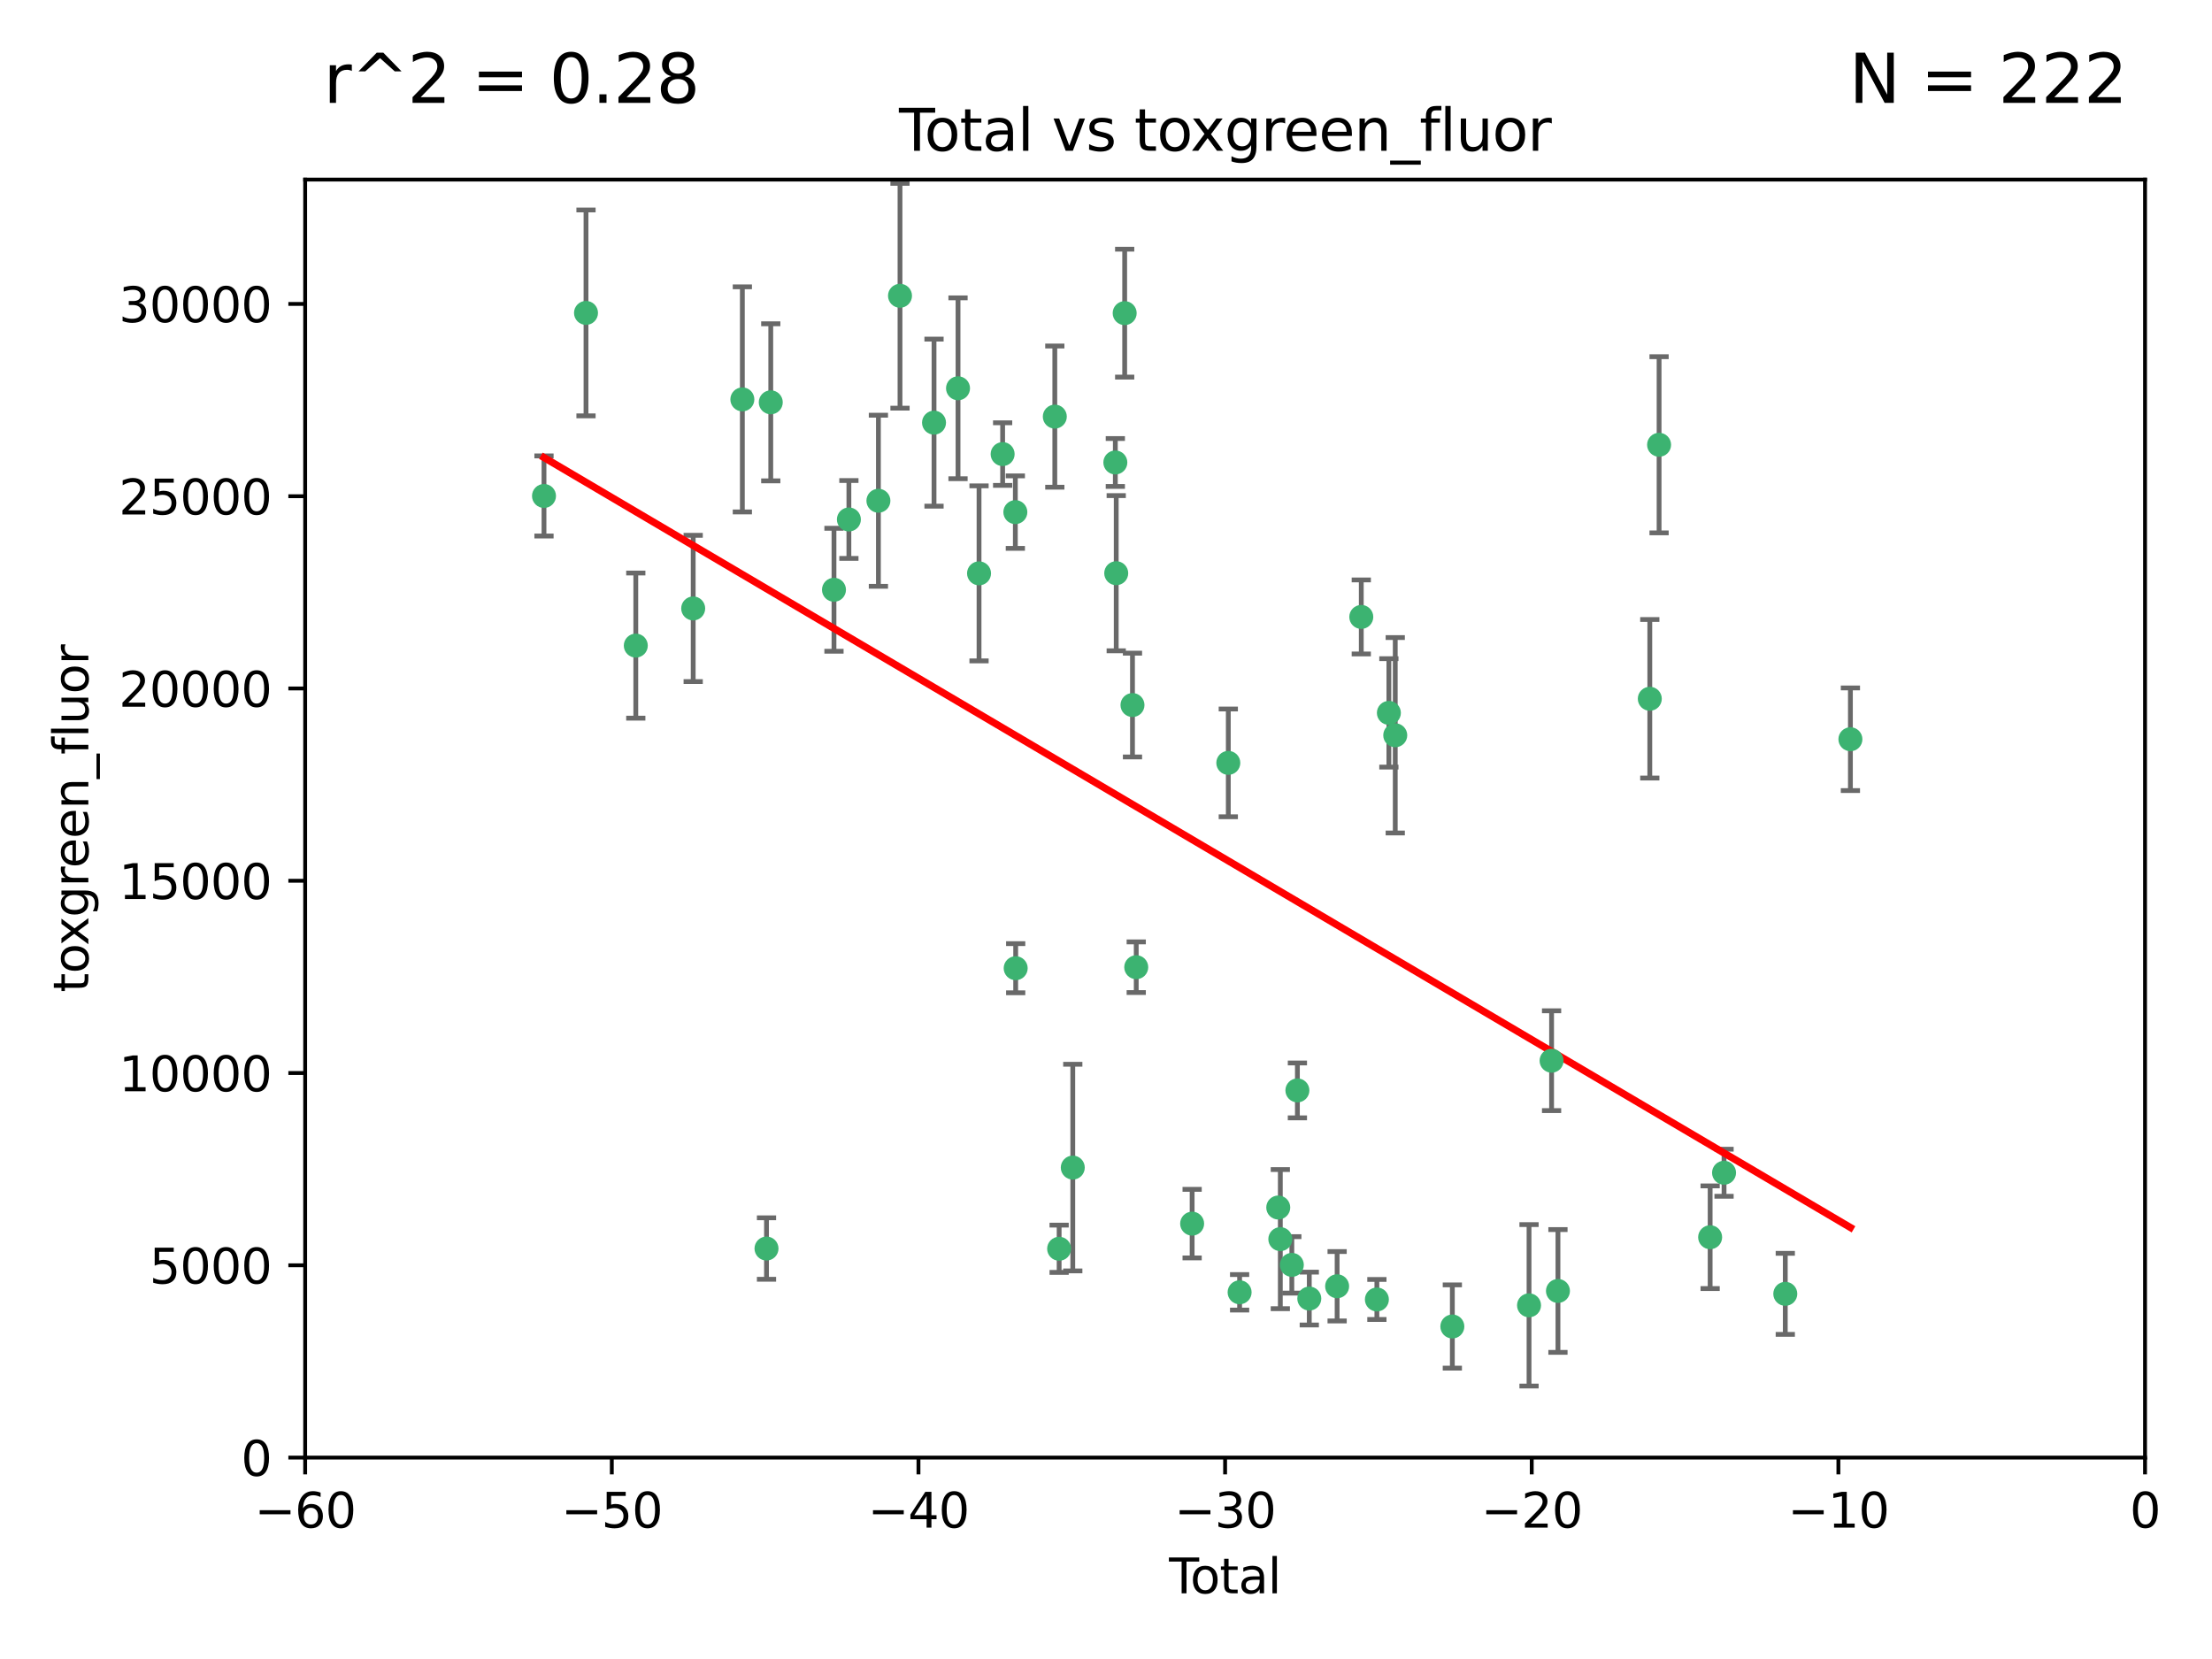 <?xml version="1.0" encoding="utf-8" standalone="no"?>
<!DOCTYPE svg PUBLIC "-//W3C//DTD SVG 1.1//EN"
  "http://www.w3.org/Graphics/SVG/1.1/DTD/svg11.dtd">
<svg xmlns:xlink="http://www.w3.org/1999/xlink" width="460.8pt" height="345.6pt" viewBox="0 0 460.8 345.6" xmlns="http://www.w3.org/2000/svg" version="1.1">
 <defs>
  <style type="text/css">*{stroke-linejoin: round; stroke-linecap: butt}</style>
 </defs>
 <g id="figure_1">
  <g id="patch_1">
   <path d="M 0 345.6 
L 460.8 345.6 
L 460.8 0 
L 0 0 
z
" style="fill: #ffffff"/>
  </g>
  <g id="axes_1">
   <g id="patch_2">
    <path d="M 63.571 303.64 
L 446.85 303.64 
L 446.85 37.411 
L 63.571 37.411 
z
" style="fill: #ffffff"/>
   </g>
   <g id="PathCollection_1">
    <defs>
     <path id="me53726c8df" d="M 0 1.118 
C 0.297 1.118 0.581 1 0.791 0.791 
C 1 0.581 1.118 0.297 1.118 0 
C 1.118 -0.297 1 -0.581 0.791 -0.791 
C 0.581 -1 0.297 -1.118 0 -1.118 
C -0.297 -1.118 -0.581 -1 -0.791 -0.791 
C -1 -0.581 -1.118 -0.297 -1.118 0 
C -1.118 0.297 -1 0.581 -0.791 0.791 
C -0.581 1 -0.297 1.118 0 1.118 
z
" style="stroke: #3cb371"/>
    </defs>
    <g clip-path="url(#pea4346389a)">
     <use xlink:href="#me53726c8df" x="113.324" y="103.319" style="fill: #3cb371; stroke: #3cb371"/>
     <use xlink:href="#me53726c8df" x="122.075" y="65.184" style="fill: #3cb371; stroke: #3cb371"/>
     <use xlink:href="#me53726c8df" x="132.448" y="134.491" style="fill: #3cb371; stroke: #3cb371"/>
     <use xlink:href="#me53726c8df" x="144.404" y="126.749" style="fill: #3cb371; stroke: #3cb371"/>
     <use xlink:href="#me53726c8df" x="154.646" y="83.201" style="fill: #3cb371; stroke: #3cb371"/>
     <use xlink:href="#me53726c8df" x="159.676" y="260.094" style="fill: #3cb371; stroke: #3cb371"/>
     <use xlink:href="#me53726c8df" x="160.565" y="83.811" style="fill: #3cb371; stroke: #3cb371"/>
     <use xlink:href="#me53726c8df" x="173.733" y="122.859" style="fill: #3cb371; stroke: #3cb371"/>
     <use xlink:href="#me53726c8df" x="176.84" y="108.214" style="fill: #3cb371; stroke: #3cb371"/>
     <use xlink:href="#me53726c8df" x="182.989" y="104.315" style="fill: #3cb371; stroke: #3cb371"/>
     <use xlink:href="#me53726c8df" x="187.487" y="61.614" style="fill: #3cb371; stroke: #3cb371"/>
     <use xlink:href="#me53726c8df" x="194.574" y="88.045" style="fill: #3cb371; stroke: #3cb371"/>
     <use xlink:href="#me53726c8df" x="199.574" y="80.887" style="fill: #3cb371; stroke: #3cb371"/>
     <use xlink:href="#me53726c8df" x="203.952" y="119.44" style="fill: #3cb371; stroke: #3cb371"/>
     <use xlink:href="#me53726c8df" x="208.867" y="94.593" style="fill: #3cb371; stroke: #3cb371"/>
     <use xlink:href="#me53726c8df" x="211.515" y="106.684" style="fill: #3cb371; stroke: #3cb371"/>
     <use xlink:href="#me53726c8df" x="211.585" y="201.695" style="fill: #3cb371; stroke: #3cb371"/>
     <use xlink:href="#me53726c8df" x="219.736" y="86.787" style="fill: #3cb371; stroke: #3cb371"/>
     <use xlink:href="#me53726c8df" x="220.638" y="260.14" style="fill: #3cb371; stroke: #3cb371"/>
     <use xlink:href="#me53726c8df" x="223.48" y="243.228" style="fill: #3cb371; stroke: #3cb371"/>
     <use xlink:href="#me53726c8df" x="232.345" y="96.341" style="fill: #3cb371; stroke: #3cb371"/>
     <use xlink:href="#me53726c8df" x="232.53" y="119.409" style="fill: #3cb371; stroke: #3cb371"/>
     <use xlink:href="#me53726c8df" x="234.291" y="65.233" style="fill: #3cb371; stroke: #3cb371"/>
     <use xlink:href="#me53726c8df" x="235.917" y="146.874" style="fill: #3cb371; stroke: #3cb371"/>
     <use xlink:href="#me53726c8df" x="236.699" y="201.487" style="fill: #3cb371; stroke: #3cb371"/>
     <use xlink:href="#me53726c8df" x="248.343" y="254.906" style="fill: #3cb371; stroke: #3cb371"/>
     <use xlink:href="#me53726c8df" x="255.878" y="158.921" style="fill: #3cb371; stroke: #3cb371"/>
     <use xlink:href="#me53726c8df" x="258.233" y="269.209" style="fill: #3cb371; stroke: #3cb371"/>
     <use xlink:href="#me53726c8df" x="266.284" y="251.547" style="fill: #3cb371; stroke: #3cb371"/>
     <use xlink:href="#me53726c8df" x="266.715" y="258.133" style="fill: #3cb371; stroke: #3cb371"/>
     <use xlink:href="#me53726c8df" x="269.11" y="263.497" style="fill: #3cb371; stroke: #3cb371"/>
     <use xlink:href="#me53726c8df" x="270.272" y="227.152" style="fill: #3cb371; stroke: #3cb371"/>
     <use xlink:href="#me53726c8df" x="272.749" y="270.514" style="fill: #3cb371; stroke: #3cb371"/>
     <use xlink:href="#me53726c8df" x="278.547" y="267.951" style="fill: #3cb371; stroke: #3cb371"/>
     <use xlink:href="#me53726c8df" x="283.58" y="128.518" style="fill: #3cb371; stroke: #3cb371"/>
     <use xlink:href="#me53726c8df" x="286.83" y="270.703" style="fill: #3cb371; stroke: #3cb371"/>
     <use xlink:href="#me53726c8df" x="289.329" y="148.507" style="fill: #3cb371; stroke: #3cb371"/>
     <use xlink:href="#me53726c8df" x="290.656" y="153.171" style="fill: #3cb371; stroke: #3cb371"/>
     <use xlink:href="#me53726c8df" x="302.549" y="276.333" style="fill: #3cb371; stroke: #3cb371"/>
     <use xlink:href="#me53726c8df" x="318.526" y="271.92" style="fill: #3cb371; stroke: #3cb371"/>
     <use xlink:href="#me53726c8df" x="323.223" y="220.964" style="fill: #3cb371; stroke: #3cb371"/>
     <use xlink:href="#me53726c8df" x="324.55" y="268.93" style="fill: #3cb371; stroke: #3cb371"/>
     <use xlink:href="#me53726c8df" x="343.683" y="145.567" style="fill: #3cb371; stroke: #3cb371"/>
     <use xlink:href="#me53726c8df" x="345.618" y="92.655" style="fill: #3cb371; stroke: #3cb371"/>
     <use xlink:href="#me53726c8df" x="356.254" y="257.738" style="fill: #3cb371; stroke: #3cb371"/>
     <use xlink:href="#me53726c8df" x="359.15" y="244.305" style="fill: #3cb371; stroke: #3cb371"/>
     <use xlink:href="#me53726c8df" x="371.908" y="269.529" style="fill: #3cb371; stroke: #3cb371"/>
     <use xlink:href="#me53726c8df" x="385.474" y="153.996" style="fill: #3cb371; stroke: #3cb371"/>
    </g>
   </g>
   <g id="matplotlib.axis_1">
    <g id="xtick_1">
     <g id="line2d_1">
      <defs>
       <path id="mc50dfcd748" d="M 0 0 
L 0 3.5 
" style="stroke: #000000; stroke-width: 0.8"/>
      </defs>
      <g>
       <use xlink:href="#mc50dfcd748" x="63.571" y="303.64" style="stroke: #000000; stroke-width: 0.8"/>
      </g>
     </g>
     <g id="text_1">
      <!-- −60 -->
      <g transform="translate(53.019 318.238)scale(0.1 -0.1)">
       <defs>
        <path id="DejaVuSans-2212" d="M 678 2272 
L 4684 2272 
L 4684 1741 
L 678 1741 
L 678 2272 
z
" transform="scale(0.016)"/>
        <path id="DejaVuSans-36" d="M 2113 2584 
Q 1688 2584 1439 2293 
Q 1191 2003 1191 1497 
Q 1191 994 1439 701 
Q 1688 409 2113 409 
Q 2538 409 2786 701 
Q 3034 994 3034 1497 
Q 3034 2003 2786 2293 
Q 2538 2584 2113 2584 
z
M 3366 4563 
L 3366 3988 
Q 3128 4100 2886 4159 
Q 2644 4219 2406 4219 
Q 1781 4219 1451 3797 
Q 1122 3375 1075 2522 
Q 1259 2794 1537 2939 
Q 1816 3084 2150 3084 
Q 2853 3084 3261 2657 
Q 3669 2231 3669 1497 
Q 3669 778 3244 343 
Q 2819 -91 2113 -91 
Q 1303 -91 875 529 
Q 447 1150 447 2328 
Q 447 3434 972 4092 
Q 1497 4750 2381 4750 
Q 2619 4750 2861 4703 
Q 3103 4656 3366 4563 
z
" transform="scale(0.016)"/>
        <path id="DejaVuSans-30" d="M 2034 4250 
Q 1547 4250 1301 3770 
Q 1056 3291 1056 2328 
Q 1056 1369 1301 889 
Q 1547 409 2034 409 
Q 2525 409 2770 889 
Q 3016 1369 3016 2328 
Q 3016 3291 2770 3770 
Q 2525 4250 2034 4250 
z
M 2034 4750 
Q 2819 4750 3233 4129 
Q 3647 3509 3647 2328 
Q 3647 1150 3233 529 
Q 2819 -91 2034 -91 
Q 1250 -91 836 529 
Q 422 1150 422 2328 
Q 422 3509 836 4129 
Q 1250 4750 2034 4750 
z
" transform="scale(0.016)"/>
       </defs>
       <use xlink:href="#DejaVuSans-2212"/>
       <use xlink:href="#DejaVuSans-36" x="83.789"/>
       <use xlink:href="#DejaVuSans-30" x="147.412"/>
      </g>
     </g>
    </g>
    <g id="xtick_2">
     <g id="line2d_2">
      <g>
       <use xlink:href="#mc50dfcd748" x="127.451" y="303.64" style="stroke: #000000; stroke-width: 0.8"/>
      </g>
     </g>
     <g id="text_2">
      <!-- −50 -->
      <g transform="translate(116.899 318.238)scale(0.1 -0.1)">
       <defs>
        <path id="DejaVuSans-35" d="M 691 4666 
L 3169 4666 
L 3169 4134 
L 1269 4134 
L 1269 2991 
Q 1406 3038 1543 3061 
Q 1681 3084 1819 3084 
Q 2600 3084 3056 2656 
Q 3513 2228 3513 1497 
Q 3513 744 3044 326 
Q 2575 -91 1722 -91 
Q 1428 -91 1123 -41 
Q 819 9 494 109 
L 494 744 
Q 775 591 1075 516 
Q 1375 441 1709 441 
Q 2250 441 2565 725 
Q 2881 1009 2881 1497 
Q 2881 1984 2565 2268 
Q 2250 2553 1709 2553 
Q 1456 2553 1204 2497 
Q 953 2441 691 2322 
L 691 4666 
z
" transform="scale(0.016)"/>
       </defs>
       <use xlink:href="#DejaVuSans-2212"/>
       <use xlink:href="#DejaVuSans-35" x="83.789"/>
       <use xlink:href="#DejaVuSans-30" x="147.412"/>
      </g>
     </g>
    </g>
    <g id="xtick_3">
     <g id="line2d_3">
      <g>
       <use xlink:href="#mc50dfcd748" x="191.331" y="303.64" style="stroke: #000000; stroke-width: 0.8"/>
      </g>
     </g>
     <g id="text_3">
      <!-- −40 -->
      <g transform="translate(180.778 318.238)scale(0.1 -0.1)">
       <defs>
        <path id="DejaVuSans-34" d="M 2419 4116 
L 825 1625 
L 2419 1625 
L 2419 4116 
z
M 2253 4666 
L 3047 4666 
L 3047 1625 
L 3713 1625 
L 3713 1100 
L 3047 1100 
L 3047 0 
L 2419 0 
L 2419 1100 
L 313 1100 
L 313 1709 
L 2253 4666 
z
" transform="scale(0.016)"/>
       </defs>
       <use xlink:href="#DejaVuSans-2212"/>
       <use xlink:href="#DejaVuSans-34" x="83.789"/>
       <use xlink:href="#DejaVuSans-30" x="147.412"/>
      </g>
     </g>
    </g>
    <g id="xtick_4">
     <g id="line2d_4">
      <g>
       <use xlink:href="#mc50dfcd748" x="255.211" y="303.64" style="stroke: #000000; stroke-width: 0.8"/>
      </g>
     </g>
     <g id="text_4">
      <!-- −30 -->
      <g transform="translate(244.658 318.238)scale(0.1 -0.1)">
       <defs>
        <path id="DejaVuSans-33" d="M 2597 2516 
Q 3050 2419 3304 2112 
Q 3559 1806 3559 1356 
Q 3559 666 3084 287 
Q 2609 -91 1734 -91 
Q 1441 -91 1130 -33 
Q 819 25 488 141 
L 488 750 
Q 750 597 1062 519 
Q 1375 441 1716 441 
Q 2309 441 2620 675 
Q 2931 909 2931 1356 
Q 2931 1769 2642 2001 
Q 2353 2234 1838 2234 
L 1294 2234 
L 1294 2753 
L 1863 2753 
Q 2328 2753 2575 2939 
Q 2822 3125 2822 3475 
Q 2822 3834 2567 4026 
Q 2313 4219 1838 4219 
Q 1578 4219 1281 4162 
Q 984 4106 628 3988 
L 628 4550 
Q 988 4650 1302 4700 
Q 1616 4750 1894 4750 
Q 2613 4750 3031 4423 
Q 3450 4097 3450 3541 
Q 3450 3153 3228 2886 
Q 3006 2619 2597 2516 
z
" transform="scale(0.016)"/>
       </defs>
       <use xlink:href="#DejaVuSans-2212"/>
       <use xlink:href="#DejaVuSans-33" x="83.789"/>
       <use xlink:href="#DejaVuSans-30" x="147.412"/>
      </g>
     </g>
    </g>
    <g id="xtick_5">
     <g id="line2d_5">
      <g>
       <use xlink:href="#mc50dfcd748" x="319.09" y="303.64" style="stroke: #000000; stroke-width: 0.8"/>
      </g>
     </g>
     <g id="text_5">
      <!-- −20 -->
      <g transform="translate(308.538 318.238)scale(0.1 -0.1)">
       <defs>
        <path id="DejaVuSans-32" d="M 1228 531 
L 3431 531 
L 3431 0 
L 469 0 
L 469 531 
Q 828 903 1448 1529 
Q 2069 2156 2228 2338 
Q 2531 2678 2651 2914 
Q 2772 3150 2772 3378 
Q 2772 3750 2511 3984 
Q 2250 4219 1831 4219 
Q 1534 4219 1204 4116 
Q 875 4013 500 3803 
L 500 4441 
Q 881 4594 1212 4672 
Q 1544 4750 1819 4750 
Q 2544 4750 2975 4387 
Q 3406 4025 3406 3419 
Q 3406 3131 3298 2873 
Q 3191 2616 2906 2266 
Q 2828 2175 2409 1742 
Q 1991 1309 1228 531 
z
" transform="scale(0.016)"/>
       </defs>
       <use xlink:href="#DejaVuSans-2212"/>
       <use xlink:href="#DejaVuSans-32" x="83.789"/>
       <use xlink:href="#DejaVuSans-30" x="147.412"/>
      </g>
     </g>
    </g>
    <g id="xtick_6">
     <g id="line2d_6">
      <g>
       <use xlink:href="#mc50dfcd748" x="382.97" y="303.64" style="stroke: #000000; stroke-width: 0.8"/>
      </g>
     </g>
     <g id="text_6">
      <!-- −10 -->
      <g transform="translate(372.418 318.238)scale(0.1 -0.1)">
       <defs>
        <path id="DejaVuSans-31" d="M 794 531 
L 1825 531 
L 1825 4091 
L 703 3866 
L 703 4441 
L 1819 4666 
L 2450 4666 
L 2450 531 
L 3481 531 
L 3481 0 
L 794 0 
L 794 531 
z
" transform="scale(0.016)"/>
       </defs>
       <use xlink:href="#DejaVuSans-2212"/>
       <use xlink:href="#DejaVuSans-31" x="83.789"/>
       <use xlink:href="#DejaVuSans-30" x="147.412"/>
      </g>
     </g>
    </g>
    <g id="xtick_7">
     <g id="line2d_7">
      <g>
       <use xlink:href="#mc50dfcd748" x="446.85" y="303.64" style="stroke: #000000; stroke-width: 0.8"/>
      </g>
     </g>
     <g id="text_7">
      <!-- 0 -->
      <g transform="translate(443.669 318.238)scale(0.1 -0.1)">
       <use xlink:href="#DejaVuSans-30"/>
      </g>
     </g>
    </g>
    <g id="text_8">
     <!-- Total -->
     <g transform="translate(243.534 331.917)scale(0.1 -0.1)">
      <defs>
       <path id="DejaVuSans-54" d="M -19 4666 
L 3928 4666 
L 3928 4134 
L 2272 4134 
L 2272 0 
L 1638 0 
L 1638 4134 
L -19 4134 
L -19 4666 
z
" transform="scale(0.016)"/>
       <path id="DejaVuSans-6f" d="M 1959 3097 
Q 1497 3097 1228 2736 
Q 959 2375 959 1747 
Q 959 1119 1226 758 
Q 1494 397 1959 397 
Q 2419 397 2687 759 
Q 2956 1122 2956 1747 
Q 2956 2369 2687 2733 
Q 2419 3097 1959 3097 
z
M 1959 3584 
Q 2709 3584 3137 3096 
Q 3566 2609 3566 1747 
Q 3566 888 3137 398 
Q 2709 -91 1959 -91 
Q 1206 -91 779 398 
Q 353 888 353 1747 
Q 353 2609 779 3096 
Q 1206 3584 1959 3584 
z
" transform="scale(0.016)"/>
       <path id="DejaVuSans-74" d="M 1172 4494 
L 1172 3500 
L 2356 3500 
L 2356 3053 
L 1172 3053 
L 1172 1153 
Q 1172 725 1289 603 
Q 1406 481 1766 481 
L 2356 481 
L 2356 0 
L 1766 0 
Q 1100 0 847 248 
Q 594 497 594 1153 
L 594 3053 
L 172 3053 
L 172 3500 
L 594 3500 
L 594 4494 
L 1172 4494 
z
" transform="scale(0.016)"/>
       <path id="DejaVuSans-61" d="M 2194 1759 
Q 1497 1759 1228 1600 
Q 959 1441 959 1056 
Q 959 750 1161 570 
Q 1363 391 1709 391 
Q 2188 391 2477 730 
Q 2766 1069 2766 1631 
L 2766 1759 
L 2194 1759 
z
M 3341 1997 
L 3341 0 
L 2766 0 
L 2766 531 
Q 2569 213 2275 61 
Q 1981 -91 1556 -91 
Q 1019 -91 701 211 
Q 384 513 384 1019 
Q 384 1609 779 1909 
Q 1175 2209 1959 2209 
L 2766 2209 
L 2766 2266 
Q 2766 2663 2505 2880 
Q 2244 3097 1772 3097 
Q 1472 3097 1187 3025 
Q 903 2953 641 2809 
L 641 3341 
Q 956 3463 1253 3523 
Q 1550 3584 1831 3584 
Q 2591 3584 2966 3190 
Q 3341 2797 3341 1997 
z
" transform="scale(0.016)"/>
       <path id="DejaVuSans-6c" d="M 603 4863 
L 1178 4863 
L 1178 0 
L 603 0 
L 603 4863 
z
" transform="scale(0.016)"/>
      </defs>
      <use xlink:href="#DejaVuSans-54"/>
      <use xlink:href="#DejaVuSans-6f" x="44.084"/>
      <use xlink:href="#DejaVuSans-74" x="105.266"/>
      <use xlink:href="#DejaVuSans-61" x="144.475"/>
      <use xlink:href="#DejaVuSans-6c" x="205.754"/>
     </g>
    </g>
   </g>
   <g id="matplotlib.axis_2">
    <g id="ytick_1">
     <g id="line2d_8">
      <defs>
       <path id="mc2a0428688" d="M 0 0 
L -3.5 0 
" style="stroke: #000000; stroke-width: 0.8"/>
      </defs>
      <g>
       <use xlink:href="#mc2a0428688" x="63.571" y="303.64" style="stroke: #000000; stroke-width: 0.8"/>
      </g>
     </g>
     <g id="text_9">
      <!-- 0 -->
      <g transform="translate(50.209 307.439)scale(0.1 -0.1)">
       <use xlink:href="#DejaVuSans-30"/>
      </g>
     </g>
    </g>
    <g id="ytick_2">
     <g id="line2d_9">
      <g>
       <use xlink:href="#mc2a0428688" x="63.571" y="263.586" style="stroke: #000000; stroke-width: 0.8"/>
      </g>
     </g>
     <g id="text_10">
      <!-- 5000 -->
      <g transform="translate(31.121 267.385)scale(0.1 -0.1)">
       <use xlink:href="#DejaVuSans-35"/>
       <use xlink:href="#DejaVuSans-30" x="63.623"/>
       <use xlink:href="#DejaVuSans-30" x="127.246"/>
       <use xlink:href="#DejaVuSans-30" x="190.869"/>
      </g>
     </g>
    </g>
    <g id="ytick_3">
     <g id="line2d_10">
      <g>
       <use xlink:href="#mc2a0428688" x="63.571" y="223.532" style="stroke: #000000; stroke-width: 0.8"/>
      </g>
     </g>
     <g id="text_11">
      <!-- 10000 -->
      <g transform="translate(24.759 227.331)scale(0.1 -0.1)">
       <use xlink:href="#DejaVuSans-31"/>
       <use xlink:href="#DejaVuSans-30" x="63.623"/>
       <use xlink:href="#DejaVuSans-30" x="127.246"/>
       <use xlink:href="#DejaVuSans-30" x="190.869"/>
       <use xlink:href="#DejaVuSans-30" x="254.492"/>
      </g>
     </g>
    </g>
    <g id="ytick_4">
     <g id="line2d_11">
      <g>
       <use xlink:href="#mc2a0428688" x="63.571" y="183.478" style="stroke: #000000; stroke-width: 0.8"/>
      </g>
     </g>
     <g id="text_12">
      <!-- 15000 -->
      <g transform="translate(24.759 187.278)scale(0.1 -0.1)">
       <use xlink:href="#DejaVuSans-31"/>
       <use xlink:href="#DejaVuSans-35" x="63.623"/>
       <use xlink:href="#DejaVuSans-30" x="127.246"/>
       <use xlink:href="#DejaVuSans-30" x="190.869"/>
       <use xlink:href="#DejaVuSans-30" x="254.492"/>
      </g>
     </g>
    </g>
    <g id="ytick_5">
     <g id="line2d_12">
      <g>
       <use xlink:href="#mc2a0428688" x="63.571" y="143.424" style="stroke: #000000; stroke-width: 0.8"/>
      </g>
     </g>
     <g id="text_13">
      <!-- 20000 -->
      <g transform="translate(24.759 147.224)scale(0.1 -0.1)">
       <use xlink:href="#DejaVuSans-32"/>
       <use xlink:href="#DejaVuSans-30" x="63.623"/>
       <use xlink:href="#DejaVuSans-30" x="127.246"/>
       <use xlink:href="#DejaVuSans-30" x="190.869"/>
       <use xlink:href="#DejaVuSans-30" x="254.492"/>
      </g>
     </g>
    </g>
    <g id="ytick_6">
     <g id="line2d_13">
      <g>
       <use xlink:href="#mc2a0428688" x="63.571" y="103.371" style="stroke: #000000; stroke-width: 0.8"/>
      </g>
     </g>
     <g id="text_14">
      <!-- 25000 -->
      <g transform="translate(24.759 107.17)scale(0.1 -0.1)">
       <use xlink:href="#DejaVuSans-32"/>
       <use xlink:href="#DejaVuSans-35" x="63.623"/>
       <use xlink:href="#DejaVuSans-30" x="127.246"/>
       <use xlink:href="#DejaVuSans-30" x="190.869"/>
       <use xlink:href="#DejaVuSans-30" x="254.492"/>
      </g>
     </g>
    </g>
    <g id="ytick_7">
     <g id="line2d_14">
      <g>
       <use xlink:href="#mc2a0428688" x="63.571" y="63.317" style="stroke: #000000; stroke-width: 0.8"/>
      </g>
     </g>
     <g id="text_15">
      <!-- 30000 -->
      <g transform="translate(24.759 67.116)scale(0.1 -0.1)">
       <use xlink:href="#DejaVuSans-33"/>
       <use xlink:href="#DejaVuSans-30" x="63.623"/>
       <use xlink:href="#DejaVuSans-30" x="127.246"/>
       <use xlink:href="#DejaVuSans-30" x="190.869"/>
       <use xlink:href="#DejaVuSans-30" x="254.492"/>
      </g>
     </g>
    </g>
    <g id="text_16">
     <!-- toxgreen_fluor -->
     <g transform="translate(18.401 206.72)rotate(-90)scale(0.1 -0.1)">
      <defs>
       <path id="DejaVuSans-78" d="M 3513 3500 
L 2247 1797 
L 3578 0 
L 2900 0 
L 1881 1375 
L 863 0 
L 184 0 
L 1544 1831 
L 300 3500 
L 978 3500 
L 1906 2253 
L 2834 3500 
L 3513 3500 
z
" transform="scale(0.016)"/>
       <path id="DejaVuSans-67" d="M 2906 1791 
Q 2906 2416 2648 2759 
Q 2391 3103 1925 3103 
Q 1463 3103 1205 2759 
Q 947 2416 947 1791 
Q 947 1169 1205 825 
Q 1463 481 1925 481 
Q 2391 481 2648 825 
Q 2906 1169 2906 1791 
z
M 3481 434 
Q 3481 -459 3084 -895 
Q 2688 -1331 1869 -1331 
Q 1566 -1331 1297 -1286 
Q 1028 -1241 775 -1147 
L 775 -588 
Q 1028 -725 1275 -790 
Q 1522 -856 1778 -856 
Q 2344 -856 2625 -561 
Q 2906 -266 2906 331 
L 2906 616 
Q 2728 306 2450 153 
Q 2172 0 1784 0 
Q 1141 0 747 490 
Q 353 981 353 1791 
Q 353 2603 747 3093 
Q 1141 3584 1784 3584 
Q 2172 3584 2450 3431 
Q 2728 3278 2906 2969 
L 2906 3500 
L 3481 3500 
L 3481 434 
z
" transform="scale(0.016)"/>
       <path id="DejaVuSans-72" d="M 2631 2963 
Q 2534 3019 2420 3045 
Q 2306 3072 2169 3072 
Q 1681 3072 1420 2755 
Q 1159 2438 1159 1844 
L 1159 0 
L 581 0 
L 581 3500 
L 1159 3500 
L 1159 2956 
Q 1341 3275 1631 3429 
Q 1922 3584 2338 3584 
Q 2397 3584 2469 3576 
Q 2541 3569 2628 3553 
L 2631 2963 
z
" transform="scale(0.016)"/>
       <path id="DejaVuSans-65" d="M 3597 1894 
L 3597 1613 
L 953 1613 
Q 991 1019 1311 708 
Q 1631 397 2203 397 
Q 2534 397 2845 478 
Q 3156 559 3463 722 
L 3463 178 
Q 3153 47 2828 -22 
Q 2503 -91 2169 -91 
Q 1331 -91 842 396 
Q 353 884 353 1716 
Q 353 2575 817 3079 
Q 1281 3584 2069 3584 
Q 2775 3584 3186 3129 
Q 3597 2675 3597 1894 
z
M 3022 2063 
Q 3016 2534 2758 2815 
Q 2500 3097 2075 3097 
Q 1594 3097 1305 2825 
Q 1016 2553 972 2059 
L 3022 2063 
z
" transform="scale(0.016)"/>
       <path id="DejaVuSans-6e" d="M 3513 2113 
L 3513 0 
L 2938 0 
L 2938 2094 
Q 2938 2591 2744 2837 
Q 2550 3084 2163 3084 
Q 1697 3084 1428 2787 
Q 1159 2491 1159 1978 
L 1159 0 
L 581 0 
L 581 3500 
L 1159 3500 
L 1159 2956 
Q 1366 3272 1645 3428 
Q 1925 3584 2291 3584 
Q 2894 3584 3203 3211 
Q 3513 2838 3513 2113 
z
" transform="scale(0.016)"/>
       <path id="DejaVuSans-5f" d="M 3263 -1063 
L 3263 -1509 
L -63 -1509 
L -63 -1063 
L 3263 -1063 
z
" transform="scale(0.016)"/>
       <path id="DejaVuSans-66" d="M 2375 4863 
L 2375 4384 
L 1825 4384 
Q 1516 4384 1395 4259 
Q 1275 4134 1275 3809 
L 1275 3500 
L 2222 3500 
L 2222 3053 
L 1275 3053 
L 1275 0 
L 697 0 
L 697 3053 
L 147 3053 
L 147 3500 
L 697 3500 
L 697 3744 
Q 697 4328 969 4595 
Q 1241 4863 1831 4863 
L 2375 4863 
z
" transform="scale(0.016)"/>
       <path id="DejaVuSans-75" d="M 544 1381 
L 544 3500 
L 1119 3500 
L 1119 1403 
Q 1119 906 1312 657 
Q 1506 409 1894 409 
Q 2359 409 2629 706 
Q 2900 1003 2900 1516 
L 2900 3500 
L 3475 3500 
L 3475 0 
L 2900 0 
L 2900 538 
Q 2691 219 2414 64 
Q 2138 -91 1772 -91 
Q 1169 -91 856 284 
Q 544 659 544 1381 
z
M 1991 3584 
L 1991 3584 
z
" transform="scale(0.016)"/>
      </defs>
      <use xlink:href="#DejaVuSans-74"/>
      <use xlink:href="#DejaVuSans-6f" x="39.209"/>
      <use xlink:href="#DejaVuSans-78" x="97.266"/>
      <use xlink:href="#DejaVuSans-67" x="156.445"/>
      <use xlink:href="#DejaVuSans-72" x="219.922"/>
      <use xlink:href="#DejaVuSans-65" x="258.785"/>
      <use xlink:href="#DejaVuSans-65" x="320.309"/>
      <use xlink:href="#DejaVuSans-6e" x="381.832"/>
      <use xlink:href="#DejaVuSans-5f" x="445.211"/>
      <use xlink:href="#DejaVuSans-66" x="495.211"/>
      <use xlink:href="#DejaVuSans-6c" x="530.416"/>
      <use xlink:href="#DejaVuSans-75" x="558.199"/>
      <use xlink:href="#DejaVuSans-6f" x="621.578"/>
      <use xlink:href="#DejaVuSans-72" x="682.76"/>
     </g>
    </g>
   </g>
   <g id="LineCollection_1">
    <path d="M 113.324 111.662 
L 113.324 94.976 
" clip-path="url(#pea4346389a)" style="fill: none; stroke: #696969"/>
    <path d="M 122.075 86.629 
L 122.075 43.739 
" clip-path="url(#pea4346389a)" style="fill: none; stroke: #696969"/>
    <path d="M 132.448 149.606 
L 132.448 119.375 
" clip-path="url(#pea4346389a)" style="fill: none; stroke: #696969"/>
    <path d="M 144.404 141.983 
L 144.404 111.515 
" clip-path="url(#pea4346389a)" style="fill: none; stroke: #696969"/>
    <path d="M 154.646 106.648 
L 154.646 59.753 
" clip-path="url(#pea4346389a)" style="fill: none; stroke: #696969"/>
    <path d="M 159.676 266.497 
L 159.676 253.692 
" clip-path="url(#pea4346389a)" style="fill: none; stroke: #696969"/>
    <path d="M 160.565 100.173 
L 160.565 67.45 
" clip-path="url(#pea4346389a)" style="fill: none; stroke: #696969"/>
    <path d="M 173.733 135.667 
L 173.733 110.051 
" clip-path="url(#pea4346389a)" style="fill: none; stroke: #696969"/>
    <path d="M 176.84 116.326 
L 176.84 100.101 
" clip-path="url(#pea4346389a)" style="fill: none; stroke: #696969"/>
    <path d="M 182.989 122.133 
L 182.989 86.497 
" clip-path="url(#pea4346389a)" style="fill: none; stroke: #696969"/>
    <path d="M 187.487 85.029 
L 187.487 38.199 
" clip-path="url(#pea4346389a)" style="fill: none; stroke: #696969"/>
    <path d="M 194.574 105.444 
L 194.574 70.646 
" clip-path="url(#pea4346389a)" style="fill: none; stroke: #696969"/>
    <path d="M 199.574 99.727 
L 199.574 62.047 
" clip-path="url(#pea4346389a)" style="fill: none; stroke: #696969"/>
    <path d="M 203.952 137.675 
L 203.952 101.206 
" clip-path="url(#pea4346389a)" style="fill: none; stroke: #696969"/>
    <path d="M 208.867 101.108 
L 208.867 88.078 
" clip-path="url(#pea4346389a)" style="fill: none; stroke: #696969"/>
    <path d="M 211.515 114.235 
L 211.515 99.134 
" clip-path="url(#pea4346389a)" style="fill: none; stroke: #696969"/>
    <path d="M 211.585 206.809 
L 211.585 196.58 
" clip-path="url(#pea4346389a)" style="fill: none; stroke: #696969"/>
    <path d="M 219.736 101.495 
L 219.736 72.08 
" clip-path="url(#pea4346389a)" style="fill: none; stroke: #696969"/>
    <path d="M 220.638 265.065 
L 220.638 255.214 
" clip-path="url(#pea4346389a)" style="fill: none; stroke: #696969"/>
    <path d="M 223.48 264.748 
L 223.48 221.708 
" clip-path="url(#pea4346389a)" style="fill: none; stroke: #696969"/>
    <path d="M 232.345 101.329 
L 232.345 91.353 
" clip-path="url(#pea4346389a)" style="fill: none; stroke: #696969"/>
    <path d="M 232.53 135.574 
L 232.53 103.243 
" clip-path="url(#pea4346389a)" style="fill: none; stroke: #696969"/>
    <path d="M 234.291 78.556 
L 234.291 51.911 
" clip-path="url(#pea4346389a)" style="fill: none; stroke: #696969"/>
    <path d="M 235.917 157.684 
L 235.917 136.065 
" clip-path="url(#pea4346389a)" style="fill: none; stroke: #696969"/>
    <path d="M 236.699 206.761 
L 236.699 196.213 
" clip-path="url(#pea4346389a)" style="fill: none; stroke: #696969"/>
    <path d="M 248.343 262.048 
L 248.343 247.764 
" clip-path="url(#pea4346389a)" style="fill: none; stroke: #696969"/>
    <path d="M 255.878 170.147 
L 255.878 147.694 
" clip-path="url(#pea4346389a)" style="fill: none; stroke: #696969"/>
    <path d="M 258.233 272.908 
L 258.233 265.511 
" clip-path="url(#pea4346389a)" style="fill: none; stroke: #696969"/>
    <path d="M 266.284 252.228 
L 266.284 250.867 
" clip-path="url(#pea4346389a)" style="fill: none; stroke: #696969"/>
    <path d="M 266.715 272.621 
L 266.715 243.644 
" clip-path="url(#pea4346389a)" style="fill: none; stroke: #696969"/>
    <path d="M 269.11 269.377 
L 269.11 257.616 
" clip-path="url(#pea4346389a)" style="fill: none; stroke: #696969"/>
    <path d="M 270.272 232.87 
L 270.272 221.434 
" clip-path="url(#pea4346389a)" style="fill: none; stroke: #696969"/>
    <path d="M 272.749 276.02 
L 272.749 265.008 
" clip-path="url(#pea4346389a)" style="fill: none; stroke: #696969"/>
    <path d="M 278.547 275.179 
L 278.547 260.723 
" clip-path="url(#pea4346389a)" style="fill: none; stroke: #696969"/>
    <path d="M 283.58 136.228 
L 283.58 120.808 
" clip-path="url(#pea4346389a)" style="fill: none; stroke: #696969"/>
    <path d="M 286.83 274.871 
L 286.83 266.536 
" clip-path="url(#pea4346389a)" style="fill: none; stroke: #696969"/>
    <path d="M 289.329 159.798 
L 289.329 137.216 
" clip-path="url(#pea4346389a)" style="fill: none; stroke: #696969"/>
    <path d="M 290.656 173.526 
L 290.656 132.815 
" clip-path="url(#pea4346389a)" style="fill: none; stroke: #696969"/>
    <path d="M 302.549 285.006 
L 302.549 267.659 
" clip-path="url(#pea4346389a)" style="fill: none; stroke: #696969"/>
    <path d="M 318.526 288.737 
L 318.526 255.103 
" clip-path="url(#pea4346389a)" style="fill: none; stroke: #696969"/>
    <path d="M 323.223 231.359 
L 323.223 210.569 
" clip-path="url(#pea4346389a)" style="fill: none; stroke: #696969"/>
    <path d="M 324.55 281.718 
L 324.55 256.142 
" clip-path="url(#pea4346389a)" style="fill: none; stroke: #696969"/>
    <path d="M 343.683 162.081 
L 343.683 129.053 
" clip-path="url(#pea4346389a)" style="fill: none; stroke: #696969"/>
    <path d="M 345.618 111.003 
L 345.618 74.306 
" clip-path="url(#pea4346389a)" style="fill: none; stroke: #696969"/>
    <path d="M 356.254 268.432 
L 356.254 247.045 
" clip-path="url(#pea4346389a)" style="fill: none; stroke: #696969"/>
    <path d="M 359.15 249.207 
L 359.15 239.402 
" clip-path="url(#pea4346389a)" style="fill: none; stroke: #696969"/>
    <path d="M 371.908 277.972 
L 371.908 261.086 
" clip-path="url(#pea4346389a)" style="fill: none; stroke: #696969"/>
    <path d="M 385.474 164.686 
L 385.474 143.305 
" clip-path="url(#pea4346389a)" style="fill: none; stroke: #696969"/>
   </g>
   <g id="line2d_15">
    <defs>
     <path id="ma83584f6ae" d="M 2 0 
L -2 -0 
" style="stroke: #696969"/>
    </defs>
    <g clip-path="url(#pea4346389a)">
     <use xlink:href="#ma83584f6ae" x="113.324" y="111.662" style="fill: #696969; stroke: #696969"/>
     <use xlink:href="#ma83584f6ae" x="122.075" y="86.629" style="fill: #696969; stroke: #696969"/>
     <use xlink:href="#ma83584f6ae" x="132.448" y="149.606" style="fill: #696969; stroke: #696969"/>
     <use xlink:href="#ma83584f6ae" x="144.404" y="141.983" style="fill: #696969; stroke: #696969"/>
     <use xlink:href="#ma83584f6ae" x="154.646" y="106.648" style="fill: #696969; stroke: #696969"/>
     <use xlink:href="#ma83584f6ae" x="159.676" y="266.497" style="fill: #696969; stroke: #696969"/>
     <use xlink:href="#ma83584f6ae" x="160.565" y="100.173" style="fill: #696969; stroke: #696969"/>
     <use xlink:href="#ma83584f6ae" x="173.733" y="135.667" style="fill: #696969; stroke: #696969"/>
     <use xlink:href="#ma83584f6ae" x="176.84" y="116.326" style="fill: #696969; stroke: #696969"/>
     <use xlink:href="#ma83584f6ae" x="182.989" y="122.133" style="fill: #696969; stroke: #696969"/>
     <use xlink:href="#ma83584f6ae" x="187.487" y="85.029" style="fill: #696969; stroke: #696969"/>
     <use xlink:href="#ma83584f6ae" x="194.574" y="105.444" style="fill: #696969; stroke: #696969"/>
     <use xlink:href="#ma83584f6ae" x="199.574" y="99.727" style="fill: #696969; stroke: #696969"/>
     <use xlink:href="#ma83584f6ae" x="203.952" y="137.675" style="fill: #696969; stroke: #696969"/>
     <use xlink:href="#ma83584f6ae" x="208.867" y="101.108" style="fill: #696969; stroke: #696969"/>
     <use xlink:href="#ma83584f6ae" x="211.515" y="114.235" style="fill: #696969; stroke: #696969"/>
     <use xlink:href="#ma83584f6ae" x="211.585" y="206.809" style="fill: #696969; stroke: #696969"/>
     <use xlink:href="#ma83584f6ae" x="219.736" y="101.495" style="fill: #696969; stroke: #696969"/>
     <use xlink:href="#ma83584f6ae" x="220.638" y="265.065" style="fill: #696969; stroke: #696969"/>
     <use xlink:href="#ma83584f6ae" x="223.48" y="264.748" style="fill: #696969; stroke: #696969"/>
     <use xlink:href="#ma83584f6ae" x="232.345" y="101.329" style="fill: #696969; stroke: #696969"/>
     <use xlink:href="#ma83584f6ae" x="232.53" y="135.574" style="fill: #696969; stroke: #696969"/>
     <use xlink:href="#ma83584f6ae" x="234.291" y="78.556" style="fill: #696969; stroke: #696969"/>
     <use xlink:href="#ma83584f6ae" x="235.917" y="157.684" style="fill: #696969; stroke: #696969"/>
     <use xlink:href="#ma83584f6ae" x="236.699" y="206.761" style="fill: #696969; stroke: #696969"/>
     <use xlink:href="#ma83584f6ae" x="248.343" y="262.048" style="fill: #696969; stroke: #696969"/>
     <use xlink:href="#ma83584f6ae" x="255.878" y="170.147" style="fill: #696969; stroke: #696969"/>
     <use xlink:href="#ma83584f6ae" x="258.233" y="272.908" style="fill: #696969; stroke: #696969"/>
     <use xlink:href="#ma83584f6ae" x="266.284" y="252.228" style="fill: #696969; stroke: #696969"/>
     <use xlink:href="#ma83584f6ae" x="266.715" y="272.621" style="fill: #696969; stroke: #696969"/>
     <use xlink:href="#ma83584f6ae" x="269.11" y="269.377" style="fill: #696969; stroke: #696969"/>
     <use xlink:href="#ma83584f6ae" x="270.272" y="232.87" style="fill: #696969; stroke: #696969"/>
     <use xlink:href="#ma83584f6ae" x="272.749" y="276.02" style="fill: #696969; stroke: #696969"/>
     <use xlink:href="#ma83584f6ae" x="278.547" y="275.179" style="fill: #696969; stroke: #696969"/>
     <use xlink:href="#ma83584f6ae" x="283.58" y="136.228" style="fill: #696969; stroke: #696969"/>
     <use xlink:href="#ma83584f6ae" x="286.83" y="274.871" style="fill: #696969; stroke: #696969"/>
     <use xlink:href="#ma83584f6ae" x="289.329" y="159.798" style="fill: #696969; stroke: #696969"/>
     <use xlink:href="#ma83584f6ae" x="290.656" y="173.526" style="fill: #696969; stroke: #696969"/>
     <use xlink:href="#ma83584f6ae" x="302.549" y="285.006" style="fill: #696969; stroke: #696969"/>
     <use xlink:href="#ma83584f6ae" x="318.526" y="288.737" style="fill: #696969; stroke: #696969"/>
     <use xlink:href="#ma83584f6ae" x="323.223" y="231.359" style="fill: #696969; stroke: #696969"/>
     <use xlink:href="#ma83584f6ae" x="324.55" y="281.718" style="fill: #696969; stroke: #696969"/>
     <use xlink:href="#ma83584f6ae" x="343.683" y="162.081" style="fill: #696969; stroke: #696969"/>
     <use xlink:href="#ma83584f6ae" x="345.618" y="111.003" style="fill: #696969; stroke: #696969"/>
     <use xlink:href="#ma83584f6ae" x="356.254" y="268.432" style="fill: #696969; stroke: #696969"/>
     <use xlink:href="#ma83584f6ae" x="359.15" y="249.207" style="fill: #696969; stroke: #696969"/>
     <use xlink:href="#ma83584f6ae" x="371.908" y="277.972" style="fill: #696969; stroke: #696969"/>
     <use xlink:href="#ma83584f6ae" x="385.474" y="164.686" style="fill: #696969; stroke: #696969"/>
    </g>
   </g>
   <g id="line2d_16">
    <g clip-path="url(#pea4346389a)">
     <use xlink:href="#ma83584f6ae" x="113.324" y="94.976" style="fill: #696969; stroke: #696969"/>
     <use xlink:href="#ma83584f6ae" x="122.075" y="43.739" style="fill: #696969; stroke: #696969"/>
     <use xlink:href="#ma83584f6ae" x="132.448" y="119.375" style="fill: #696969; stroke: #696969"/>
     <use xlink:href="#ma83584f6ae" x="144.404" y="111.515" style="fill: #696969; stroke: #696969"/>
     <use xlink:href="#ma83584f6ae" x="154.646" y="59.753" style="fill: #696969; stroke: #696969"/>
     <use xlink:href="#ma83584f6ae" x="159.676" y="253.692" style="fill: #696969; stroke: #696969"/>
     <use xlink:href="#ma83584f6ae" x="160.565" y="67.45" style="fill: #696969; stroke: #696969"/>
     <use xlink:href="#ma83584f6ae" x="173.733" y="110.051" style="fill: #696969; stroke: #696969"/>
     <use xlink:href="#ma83584f6ae" x="176.84" y="100.101" style="fill: #696969; stroke: #696969"/>
     <use xlink:href="#ma83584f6ae" x="182.989" y="86.497" style="fill: #696969; stroke: #696969"/>
     <use xlink:href="#ma83584f6ae" x="187.487" y="38.199" style="fill: #696969; stroke: #696969"/>
     <use xlink:href="#ma83584f6ae" x="194.574" y="70.646" style="fill: #696969; stroke: #696969"/>
     <use xlink:href="#ma83584f6ae" x="199.574" y="62.047" style="fill: #696969; stroke: #696969"/>
     <use xlink:href="#ma83584f6ae" x="203.952" y="101.206" style="fill: #696969; stroke: #696969"/>
     <use xlink:href="#ma83584f6ae" x="208.867" y="88.078" style="fill: #696969; stroke: #696969"/>
     <use xlink:href="#ma83584f6ae" x="211.515" y="99.134" style="fill: #696969; stroke: #696969"/>
     <use xlink:href="#ma83584f6ae" x="211.585" y="196.58" style="fill: #696969; stroke: #696969"/>
     <use xlink:href="#ma83584f6ae" x="219.736" y="72.08" style="fill: #696969; stroke: #696969"/>
     <use xlink:href="#ma83584f6ae" x="220.638" y="255.214" style="fill: #696969; stroke: #696969"/>
     <use xlink:href="#ma83584f6ae" x="223.48" y="221.708" style="fill: #696969; stroke: #696969"/>
     <use xlink:href="#ma83584f6ae" x="232.345" y="91.353" style="fill: #696969; stroke: #696969"/>
     <use xlink:href="#ma83584f6ae" x="232.53" y="103.243" style="fill: #696969; stroke: #696969"/>
     <use xlink:href="#ma83584f6ae" x="234.291" y="51.911" style="fill: #696969; stroke: #696969"/>
     <use xlink:href="#ma83584f6ae" x="235.917" y="136.065" style="fill: #696969; stroke: #696969"/>
     <use xlink:href="#ma83584f6ae" x="236.699" y="196.213" style="fill: #696969; stroke: #696969"/>
     <use xlink:href="#ma83584f6ae" x="248.343" y="247.764" style="fill: #696969; stroke: #696969"/>
     <use xlink:href="#ma83584f6ae" x="255.878" y="147.694" style="fill: #696969; stroke: #696969"/>
     <use xlink:href="#ma83584f6ae" x="258.233" y="265.511" style="fill: #696969; stroke: #696969"/>
     <use xlink:href="#ma83584f6ae" x="266.284" y="250.867" style="fill: #696969; stroke: #696969"/>
     <use xlink:href="#ma83584f6ae" x="266.715" y="243.644" style="fill: #696969; stroke: #696969"/>
     <use xlink:href="#ma83584f6ae" x="269.11" y="257.616" style="fill: #696969; stroke: #696969"/>
     <use xlink:href="#ma83584f6ae" x="270.272" y="221.434" style="fill: #696969; stroke: #696969"/>
     <use xlink:href="#ma83584f6ae" x="272.749" y="265.008" style="fill: #696969; stroke: #696969"/>
     <use xlink:href="#ma83584f6ae" x="278.547" y="260.723" style="fill: #696969; stroke: #696969"/>
     <use xlink:href="#ma83584f6ae" x="283.58" y="120.808" style="fill: #696969; stroke: #696969"/>
     <use xlink:href="#ma83584f6ae" x="286.83" y="266.536" style="fill: #696969; stroke: #696969"/>
     <use xlink:href="#ma83584f6ae" x="289.329" y="137.216" style="fill: #696969; stroke: #696969"/>
     <use xlink:href="#ma83584f6ae" x="290.656" y="132.815" style="fill: #696969; stroke: #696969"/>
     <use xlink:href="#ma83584f6ae" x="302.549" y="267.659" style="fill: #696969; stroke: #696969"/>
     <use xlink:href="#ma83584f6ae" x="318.526" y="255.103" style="fill: #696969; stroke: #696969"/>
     <use xlink:href="#ma83584f6ae" x="323.223" y="210.569" style="fill: #696969; stroke: #696969"/>
     <use xlink:href="#ma83584f6ae" x="324.55" y="256.142" style="fill: #696969; stroke: #696969"/>
     <use xlink:href="#ma83584f6ae" x="343.683" y="129.053" style="fill: #696969; stroke: #696969"/>
     <use xlink:href="#ma83584f6ae" x="345.618" y="74.306" style="fill: #696969; stroke: #696969"/>
     <use xlink:href="#ma83584f6ae" x="356.254" y="247.045" style="fill: #696969; stroke: #696969"/>
     <use xlink:href="#ma83584f6ae" x="359.15" y="239.402" style="fill: #696969; stroke: #696969"/>
     <use xlink:href="#ma83584f6ae" x="371.908" y="261.086" style="fill: #696969; stroke: #696969"/>
     <use xlink:href="#ma83584f6ae" x="385.474" y="143.305" style="fill: #696969; stroke: #696969"/>
    </g>
   </g>
   <g id="line2d_17">
    <path d="M 113.324 95.319 
L 122.075 100.476 
L 132.448 106.59 
L 144.404 113.636 
L 154.646 119.673 
L 159.676 122.637 
L 160.565 123.161 
L 173.733 130.922 
L 176.84 132.753 
L 182.989 136.377 
L 187.487 139.028 
L 194.574 143.205 
L 199.574 146.151 
L 203.952 148.731 
L 208.867 151.629 
L 211.515 153.189 
L 211.585 153.23 
L 219.736 158.034 
L 220.638 158.566 
L 223.48 160.241 
L 232.345 165.466 
L 232.53 165.575 
L 234.291 166.613 
L 235.917 167.571 
L 236.699 168.032 
L 248.343 174.894 
L 255.878 179.335 
L 258.233 180.723 
L 266.284 185.468 
L 266.715 185.722 
L 269.11 187.133 
L 270.272 187.818 
L 272.749 189.278 
L 278.547 192.695 
L 283.58 195.662 
L 286.83 197.577 
L 289.329 199.05 
L 290.656 199.832 
L 302.549 206.841 
L 318.526 216.258 
L 323.223 219.026 
L 324.55 219.808 
L 343.683 231.084 
L 345.618 232.224 
L 356.254 238.493 
L 359.15 240.2 
L 371.908 247.719 
L 385.474 255.714 
" clip-path="url(#pea4346389a)" style="fill: none; stroke: #ff0000; stroke-width: 1.5; stroke-linecap: square"/>
   </g>
   <g id="line2d_18">
    <defs>
     <path id="m60d6a25788" d="M 0 2 
C 0.53 2 1.039 1.789 1.414 1.414 
C 1.789 1.039 2 0.53 2 0 
C 2 -0.53 1.789 -1.039 1.414 -1.414 
C 1.039 -1.789 0.53 -2 0 -2 
C -0.53 -2 -1.039 -1.789 -1.414 -1.414 
C -1.789 -1.039 -2 -0.53 -2 0 
C -2 0.53 -1.789 1.039 -1.414 1.414 
C -1.039 1.789 -0.53 2 0 2 
z
" style="stroke: #3cb371"/>
    </defs>
    <g clip-path="url(#pea4346389a)">
     <use xlink:href="#m60d6a25788" x="113.324" y="103.319" style="fill: #3cb371; stroke: #3cb371"/>
     <use xlink:href="#m60d6a25788" x="122.075" y="65.184" style="fill: #3cb371; stroke: #3cb371"/>
     <use xlink:href="#m60d6a25788" x="132.448" y="134.491" style="fill: #3cb371; stroke: #3cb371"/>
     <use xlink:href="#m60d6a25788" x="144.404" y="126.749" style="fill: #3cb371; stroke: #3cb371"/>
     <use xlink:href="#m60d6a25788" x="154.646" y="83.201" style="fill: #3cb371; stroke: #3cb371"/>
     <use xlink:href="#m60d6a25788" x="159.676" y="260.094" style="fill: #3cb371; stroke: #3cb371"/>
     <use xlink:href="#m60d6a25788" x="160.565" y="83.811" style="fill: #3cb371; stroke: #3cb371"/>
     <use xlink:href="#m60d6a25788" x="173.733" y="122.859" style="fill: #3cb371; stroke: #3cb371"/>
     <use xlink:href="#m60d6a25788" x="176.84" y="108.214" style="fill: #3cb371; stroke: #3cb371"/>
     <use xlink:href="#m60d6a25788" x="182.989" y="104.315" style="fill: #3cb371; stroke: #3cb371"/>
     <use xlink:href="#m60d6a25788" x="187.487" y="61.614" style="fill: #3cb371; stroke: #3cb371"/>
     <use xlink:href="#m60d6a25788" x="194.574" y="88.045" style="fill: #3cb371; stroke: #3cb371"/>
     <use xlink:href="#m60d6a25788" x="199.574" y="80.887" style="fill: #3cb371; stroke: #3cb371"/>
     <use xlink:href="#m60d6a25788" x="203.952" y="119.44" style="fill: #3cb371; stroke: #3cb371"/>
     <use xlink:href="#m60d6a25788" x="208.867" y="94.593" style="fill: #3cb371; stroke: #3cb371"/>
     <use xlink:href="#m60d6a25788" x="211.515" y="106.684" style="fill: #3cb371; stroke: #3cb371"/>
     <use xlink:href="#m60d6a25788" x="211.585" y="201.695" style="fill: #3cb371; stroke: #3cb371"/>
     <use xlink:href="#m60d6a25788" x="219.736" y="86.787" style="fill: #3cb371; stroke: #3cb371"/>
     <use xlink:href="#m60d6a25788" x="220.638" y="260.14" style="fill: #3cb371; stroke: #3cb371"/>
     <use xlink:href="#m60d6a25788" x="223.48" y="243.228" style="fill: #3cb371; stroke: #3cb371"/>
     <use xlink:href="#m60d6a25788" x="232.345" y="96.341" style="fill: #3cb371; stroke: #3cb371"/>
     <use xlink:href="#m60d6a25788" x="232.53" y="119.409" style="fill: #3cb371; stroke: #3cb371"/>
     <use xlink:href="#m60d6a25788" x="234.291" y="65.233" style="fill: #3cb371; stroke: #3cb371"/>
     <use xlink:href="#m60d6a25788" x="235.917" y="146.874" style="fill: #3cb371; stroke: #3cb371"/>
     <use xlink:href="#m60d6a25788" x="236.699" y="201.487" style="fill: #3cb371; stroke: #3cb371"/>
     <use xlink:href="#m60d6a25788" x="248.343" y="254.906" style="fill: #3cb371; stroke: #3cb371"/>
     <use xlink:href="#m60d6a25788" x="255.878" y="158.921" style="fill: #3cb371; stroke: #3cb371"/>
     <use xlink:href="#m60d6a25788" x="258.233" y="269.209" style="fill: #3cb371; stroke: #3cb371"/>
     <use xlink:href="#m60d6a25788" x="266.284" y="251.547" style="fill: #3cb371; stroke: #3cb371"/>
     <use xlink:href="#m60d6a25788" x="266.715" y="258.133" style="fill: #3cb371; stroke: #3cb371"/>
     <use xlink:href="#m60d6a25788" x="269.11" y="263.497" style="fill: #3cb371; stroke: #3cb371"/>
     <use xlink:href="#m60d6a25788" x="270.272" y="227.152" style="fill: #3cb371; stroke: #3cb371"/>
     <use xlink:href="#m60d6a25788" x="272.749" y="270.514" style="fill: #3cb371; stroke: #3cb371"/>
     <use xlink:href="#m60d6a25788" x="278.547" y="267.951" style="fill: #3cb371; stroke: #3cb371"/>
     <use xlink:href="#m60d6a25788" x="283.58" y="128.518" style="fill: #3cb371; stroke: #3cb371"/>
     <use xlink:href="#m60d6a25788" x="286.83" y="270.703" style="fill: #3cb371; stroke: #3cb371"/>
     <use xlink:href="#m60d6a25788" x="289.329" y="148.507" style="fill: #3cb371; stroke: #3cb371"/>
     <use xlink:href="#m60d6a25788" x="290.656" y="153.171" style="fill: #3cb371; stroke: #3cb371"/>
     <use xlink:href="#m60d6a25788" x="302.549" y="276.333" style="fill: #3cb371; stroke: #3cb371"/>
     <use xlink:href="#m60d6a25788" x="318.526" y="271.92" style="fill: #3cb371; stroke: #3cb371"/>
     <use xlink:href="#m60d6a25788" x="323.223" y="220.964" style="fill: #3cb371; stroke: #3cb371"/>
     <use xlink:href="#m60d6a25788" x="324.55" y="268.93" style="fill: #3cb371; stroke: #3cb371"/>
     <use xlink:href="#m60d6a25788" x="343.683" y="145.567" style="fill: #3cb371; stroke: #3cb371"/>
     <use xlink:href="#m60d6a25788" x="345.618" y="92.655" style="fill: #3cb371; stroke: #3cb371"/>
     <use xlink:href="#m60d6a25788" x="356.254" y="257.738" style="fill: #3cb371; stroke: #3cb371"/>
     <use xlink:href="#m60d6a25788" x="359.15" y="244.305" style="fill: #3cb371; stroke: #3cb371"/>
     <use xlink:href="#m60d6a25788" x="371.908" y="269.529" style="fill: #3cb371; stroke: #3cb371"/>
     <use xlink:href="#m60d6a25788" x="385.474" y="153.996" style="fill: #3cb371; stroke: #3cb371"/>
    </g>
   </g>
   <g id="patch_3">
    <path d="M 63.571 303.64 
L 63.571 37.411 
" style="fill: none; stroke: #000000; stroke-width: 0.8; stroke-linejoin: miter; stroke-linecap: square"/>
   </g>
   <g id="patch_4">
    <path d="M 446.85 303.64 
L 446.85 37.411 
" style="fill: none; stroke: #000000; stroke-width: 0.8; stroke-linejoin: miter; stroke-linecap: square"/>
   </g>
   <g id="patch_5">
    <path d="M 63.571 303.64 
L 446.85 303.64 
" style="fill: none; stroke: #000000; stroke-width: 0.8; stroke-linejoin: miter; stroke-linecap: square"/>
   </g>
   <g id="patch_6">
    <path d="M 63.571 37.411 
L 446.85 37.411 
" style="fill: none; stroke: #000000; stroke-width: 0.8; stroke-linejoin: miter; stroke-linecap: square"/>
   </g>
   <g id="text_17">
    <!-- N = 222 -->
    <g transform="translate(385.191 21.426)scale(0.14 -0.14)">
     <defs>
      <path id="DejaVuSans-4e" d="M 628 4666 
L 1478 4666 
L 3547 763 
L 3547 4666 
L 4159 4666 
L 4159 0 
L 3309 0 
L 1241 3903 
L 1241 0 
L 628 0 
L 628 4666 
z
" transform="scale(0.016)"/>
      <path id="DejaVuSans-20" transform="scale(0.016)"/>
      <path id="DejaVuSans-3d" d="M 678 2906 
L 4684 2906 
L 4684 2381 
L 678 2381 
L 678 2906 
z
M 678 1631 
L 4684 1631 
L 4684 1100 
L 678 1100 
L 678 1631 
z
" transform="scale(0.016)"/>
     </defs>
     <use xlink:href="#DejaVuSans-4e"/>
     <use xlink:href="#DejaVuSans-20" x="74.805"/>
     <use xlink:href="#DejaVuSans-3d" x="106.592"/>
     <use xlink:href="#DejaVuSans-20" x="190.381"/>
     <use xlink:href="#DejaVuSans-32" x="222.168"/>
     <use xlink:href="#DejaVuSans-32" x="285.791"/>
     <use xlink:href="#DejaVuSans-32" x="349.414"/>
    </g>
   </g>
   <g id="text_18">
    <!-- r^2 = 0.28 -->
    <g transform="translate(67.404 21.426)scale(0.14 -0.14)">
     <defs>
      <path id="DejaVuSans-5e" d="M 2988 4666 
L 4684 2925 
L 4056 2925 
L 2681 4159 
L 1306 2925 
L 678 2925 
L 2375 4666 
L 2988 4666 
z
" transform="scale(0.016)"/>
      <path id="DejaVuSans-2e" d="M 684 794 
L 1344 794 
L 1344 0 
L 684 0 
L 684 794 
z
" transform="scale(0.016)"/>
      <path id="DejaVuSans-38" d="M 2034 2216 
Q 1584 2216 1326 1975 
Q 1069 1734 1069 1313 
Q 1069 891 1326 650 
Q 1584 409 2034 409 
Q 2484 409 2743 651 
Q 3003 894 3003 1313 
Q 3003 1734 2745 1975 
Q 2488 2216 2034 2216 
z
M 1403 2484 
Q 997 2584 770 2862 
Q 544 3141 544 3541 
Q 544 4100 942 4425 
Q 1341 4750 2034 4750 
Q 2731 4750 3128 4425 
Q 3525 4100 3525 3541 
Q 3525 3141 3298 2862 
Q 3072 2584 2669 2484 
Q 3125 2378 3379 2068 
Q 3634 1759 3634 1313 
Q 3634 634 3220 271 
Q 2806 -91 2034 -91 
Q 1263 -91 848 271 
Q 434 634 434 1313 
Q 434 1759 690 2068 
Q 947 2378 1403 2484 
z
M 1172 3481 
Q 1172 3119 1398 2916 
Q 1625 2713 2034 2713 
Q 2441 2713 2670 2916 
Q 2900 3119 2900 3481 
Q 2900 3844 2670 4047 
Q 2441 4250 2034 4250 
Q 1625 4250 1398 4047 
Q 1172 3844 1172 3481 
z
" transform="scale(0.016)"/>
     </defs>
     <use xlink:href="#DejaVuSans-72"/>
     <use xlink:href="#DejaVuSans-5e" x="41.113"/>
     <use xlink:href="#DejaVuSans-32" x="124.902"/>
     <use xlink:href="#DejaVuSans-20" x="188.525"/>
     <use xlink:href="#DejaVuSans-3d" x="220.312"/>
     <use xlink:href="#DejaVuSans-20" x="304.102"/>
     <use xlink:href="#DejaVuSans-30" x="335.889"/>
     <use xlink:href="#DejaVuSans-2e" x="399.512"/>
     <use xlink:href="#DejaVuSans-32" x="431.299"/>
     <use xlink:href="#DejaVuSans-38" x="494.922"/>
    </g>
   </g>
   <g id="text_19">
    <!-- Total vs toxgreen_fluor -->
    <g transform="translate(187.275 31.411)scale(0.12 -0.12)">
     <defs>
      <path id="DejaVuSans-76" d="M 191 3500 
L 800 3500 
L 1894 563 
L 2988 3500 
L 3597 3500 
L 2284 0 
L 1503 0 
L 191 3500 
z
" transform="scale(0.016)"/>
      <path id="DejaVuSans-73" d="M 2834 3397 
L 2834 2853 
Q 2591 2978 2328 3040 
Q 2066 3103 1784 3103 
Q 1356 3103 1142 2972 
Q 928 2841 928 2578 
Q 928 2378 1081 2264 
Q 1234 2150 1697 2047 
L 1894 2003 
Q 2506 1872 2764 1633 
Q 3022 1394 3022 966 
Q 3022 478 2636 193 
Q 2250 -91 1575 -91 
Q 1294 -91 989 -36 
Q 684 19 347 128 
L 347 722 
Q 666 556 975 473 
Q 1284 391 1588 391 
Q 1994 391 2212 530 
Q 2431 669 2431 922 
Q 2431 1156 2273 1281 
Q 2116 1406 1581 1522 
L 1381 1569 
Q 847 1681 609 1914 
Q 372 2147 372 2553 
Q 372 3047 722 3315 
Q 1072 3584 1716 3584 
Q 2034 3584 2315 3537 
Q 2597 3491 2834 3397 
z
" transform="scale(0.016)"/>
     </defs>
     <use xlink:href="#DejaVuSans-54"/>
     <use xlink:href="#DejaVuSans-6f" x="44.084"/>
     <use xlink:href="#DejaVuSans-74" x="105.266"/>
     <use xlink:href="#DejaVuSans-61" x="144.475"/>
     <use xlink:href="#DejaVuSans-6c" x="205.754"/>
     <use xlink:href="#DejaVuSans-20" x="233.537"/>
     <use xlink:href="#DejaVuSans-76" x="265.324"/>
     <use xlink:href="#DejaVuSans-73" x="324.504"/>
     <use xlink:href="#DejaVuSans-20" x="376.604"/>
     <use xlink:href="#DejaVuSans-74" x="408.391"/>
     <use xlink:href="#DejaVuSans-6f" x="447.6"/>
     <use xlink:href="#DejaVuSans-78" x="505.656"/>
     <use xlink:href="#DejaVuSans-67" x="564.836"/>
     <use xlink:href="#DejaVuSans-72" x="628.312"/>
     <use xlink:href="#DejaVuSans-65" x="667.176"/>
     <use xlink:href="#DejaVuSans-65" x="728.699"/>
     <use xlink:href="#DejaVuSans-6e" x="790.223"/>
     <use xlink:href="#DejaVuSans-5f" x="853.602"/>
     <use xlink:href="#DejaVuSans-66" x="903.602"/>
     <use xlink:href="#DejaVuSans-6c" x="938.807"/>
     <use xlink:href="#DejaVuSans-75" x="966.59"/>
     <use xlink:href="#DejaVuSans-6f" x="1029.969"/>
     <use xlink:href="#DejaVuSans-72" x="1091.15"/>
    </g>
   </g>
  </g>
 </g>
 <defs>
  <clipPath id="pea4346389a">
   <rect x="63.571" y="37.411" width="383.279" height="266.229"/>
  </clipPath>
 </defs>
</svg>
